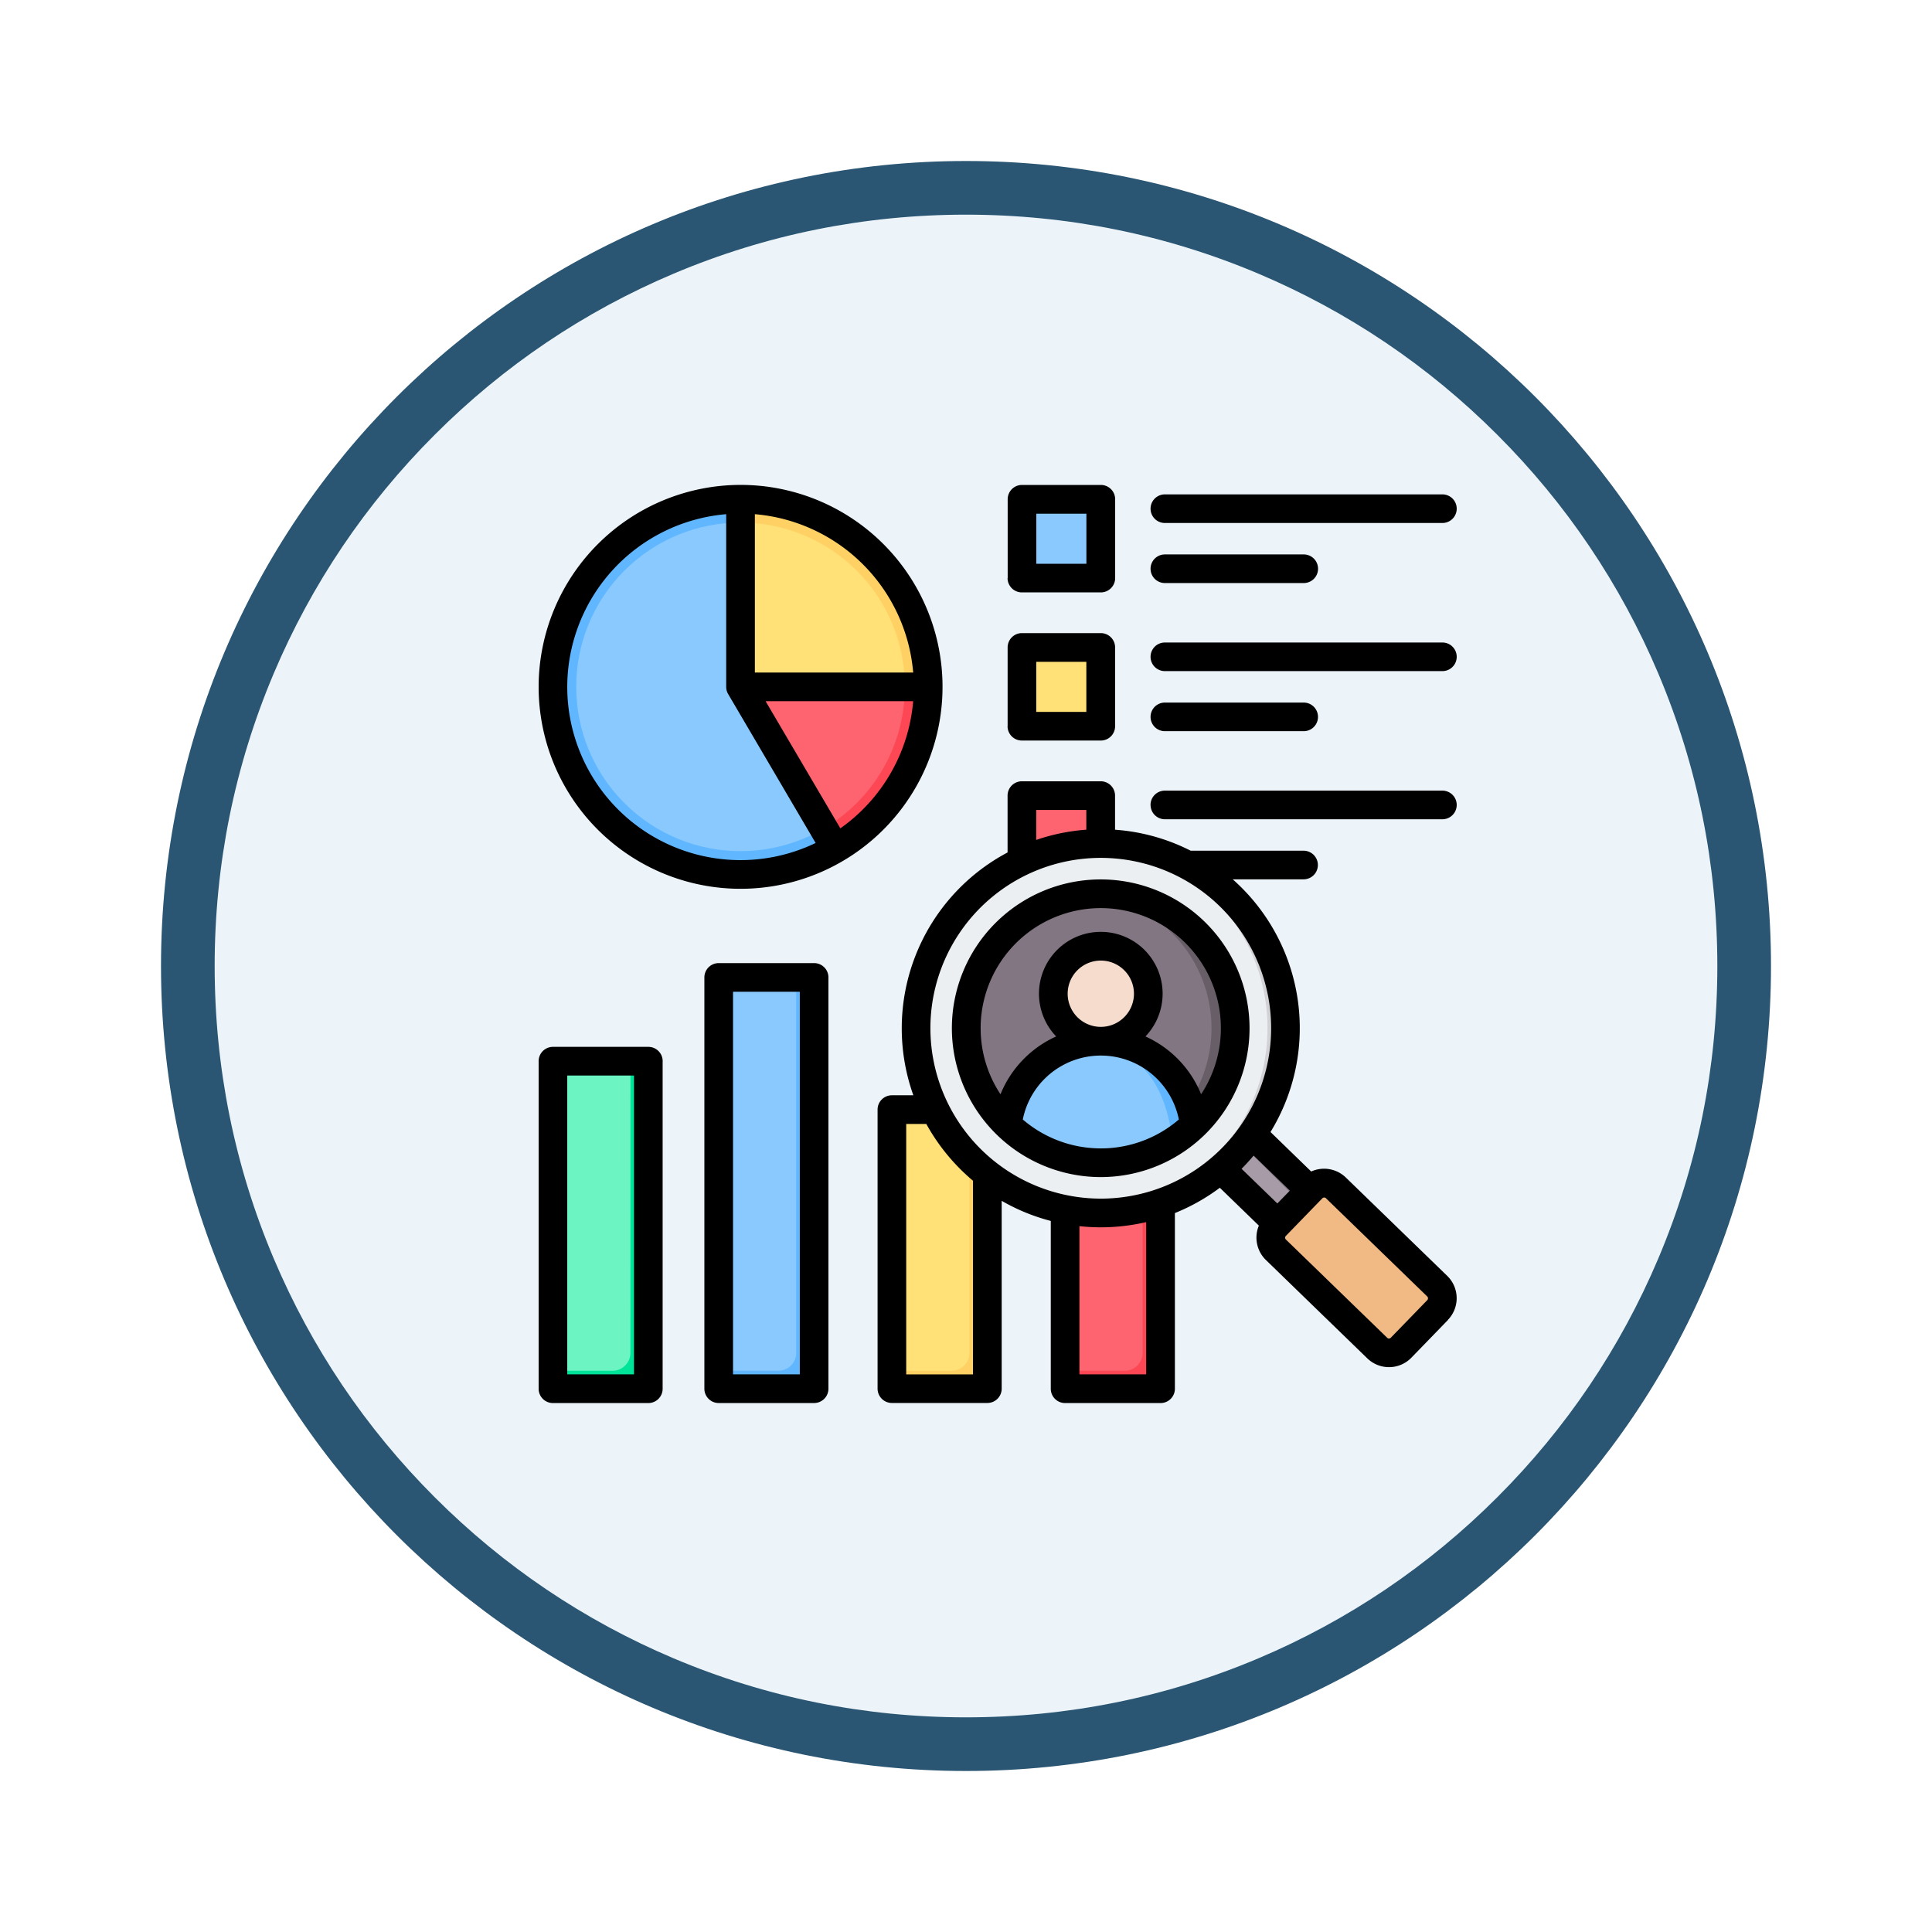 <svg xmlns="http://www.w3.org/2000/svg" xmlns:xlink="http://www.w3.org/1999/xlink" width="108" height="108" viewBox="0 0 108 108">
  <defs>
    <filter id="Path_904820" x="0" y="0" width="108" height="108" filterUnits="userSpaceOnUse">
      <feOffset dy="3" input="SourceAlpha"/>
      <feGaussianBlur stdDeviation="3" result="blur"/>
      <feFlood flood-opacity="0.161"/>
      <feComposite operator="in" in2="blur"/>
      <feComposite in="SourceGraphic"/>
    </filter>
  </defs>
  <g id="Group_1144407" data-name="Group 1144407" transform="translate(-201 -1344)">
    <g id="Group_1144403" data-name="Group 1144403">
      <g transform="matrix(1, 0, 0, 1, 201, 1344)" filter="url(#Path_904820)">
        <g id="Path_904820-2" data-name="Path 904820" transform="translate(9 6)" fill="#ecf4fa">
          <path d="M 45 88.5 C 39.127 88.5 33.43 87.35 28.068 85.082 C 22.889 82.891 18.236 79.755 14.241 75.759 C 10.245 71.764 7.109 67.111 4.918 61.932 C 2.65 56.57 1.5 50.873 1.5 45 C 1.5 39.127 2.65 33.43 4.918 28.068 C 7.109 22.889 10.245 18.236 14.241 14.241 C 18.236 10.245 22.889 7.109 28.068 4.918 C 33.43 2.65 39.127 1.5 45 1.5 C 50.873 1.5 56.57 2.65 61.932 4.918 C 67.111 7.109 71.764 10.245 75.759 14.241 C 79.755 18.236 82.891 22.889 85.082 28.068 C 87.35 33.43 88.5 39.127 88.5 45 C 88.5 50.873 87.35 56.57 85.082 61.932 C 82.891 67.111 79.755 71.764 75.759 75.759 C 71.764 79.755 67.111 82.891 61.932 85.082 C 56.57 87.35 50.873 88.5 45 88.5 Z" stroke="none"/>
          <path d="M 45 3 C 39.329 3 33.829 4.11 28.653 6.299 C 23.652 8.415 19.16 11.443 15.302 15.302 C 11.443 19.16 8.415 23.652 6.299 28.653 C 4.11 33.829 3 39.329 3 45 C 3 50.671 4.11 56.171 6.299 61.347 C 8.415 66.348 11.443 70.84 15.302 74.698 C 19.16 78.557 23.652 81.585 28.653 83.701 C 33.829 85.89 39.329 87 45 87 C 50.671 87 56.171 85.89 61.347 83.701 C 66.348 81.585 70.84 78.557 74.698 74.698 C 78.557 70.84 81.585 66.348 83.701 61.347 C 85.89 56.171 87 50.671 87 45 C 87 39.329 85.89 33.829 83.701 28.653 C 81.585 23.652 78.557 19.16 74.698 15.302 C 70.84 11.443 66.348 8.415 61.347 6.299 C 56.171 4.11 50.671 3 45 3 M 45 0 C 69.853 0 90 20.147 90 45 C 90 69.853 69.853 90 45 90 C 20.147 90 0 69.853 0 45 C 0 20.147 20.147 0 45 0 Z" stroke="none" fill="#2a5673"/>
        </g>
      </g>
      <g id="Group_1144402" data-name="Group 1144402" transform="translate(262.9 1402.865)">
        <g id="Group_1144401" data-name="Group 1144401" transform="translate(-35.334 -35.298)">
          <g id="Group_1144396" data-name="Group 1144396" transform="translate(0 0)">
            <circle id="Ellipse_11597" data-name="Ellipse 11597" cx="10.487" cy="10.487" r="10.487" transform="translate(0 14.828) rotate(-45)" fill="#60b7ff"/>
            <circle id="Ellipse_11598" data-name="Ellipse 11598" cx="9.184" cy="9.184" r="9.184" transform="translate(1.842 14.828) rotate(-45)" fill="#8ac9fe"/>
            <path id="Path_979255" data-name="Path 979255" d="M112.608,112.62h10.487a10.482,10.482,0,0,1-5.243,9.083Z" transform="translate(-97.777 -97.792)" fill="#fd4755" fill-rule="evenodd"/>
            <path id="Path_979256" data-name="Path 979256" d="M112.608,112.62h9.184a9.18,9.18,0,0,1-4.591,7.954Z" transform="translate(-97.777 -97.792)" fill="#fe646f" fill-rule="evenodd"/>
            <path id="Path_979257" data-name="Path 979257" d="M123.095,18.5H112.608V8.01A10.487,10.487,0,0,1,123.095,18.5Z" transform="translate(-97.777 -3.669)" fill="#ffd064" fill-rule="evenodd"/>
            <path id="Path_979258" data-name="Path 979258" d="M121.792,30.192h-9.184V21.008A9.184,9.184,0,0,1,121.792,30.192Z" transform="translate(-97.777 -15.364)" fill="#ffe177" fill-rule="evenodd"/>
          </g>
          <g id="Group_1144397" data-name="Group 1144397" transform="translate(30.284 4.064)">
            <path id="Path_979259" data-name="Path 979259" d="M267.887,5.247h2.7a1.131,1.131,0,0,1,1.128,1.128v2.7a1.131,1.131,0,0,1-1.128,1.128h-2.7a1.131,1.131,0,0,1-1.128-1.128v-2.7A1.131,1.131,0,0,1,267.887,5.247Z" transform="translate(-266.759 -5.247)" fill="#8ac9fe" fill-rule="evenodd"/>
            <path id="Path_979260" data-name="Path 979260" d="M267.887,87.873h2.7A1.131,1.131,0,0,1,271.721,89v2.7a1.131,1.131,0,0,1-1.128,1.128h-2.7a1.131,1.131,0,0,1-1.128-1.128V89A1.131,1.131,0,0,1,267.887,87.873Z" transform="translate(-266.759 -79.59)" fill="#ffe177" fill-rule="evenodd"/>
            <path id="Path_979261" data-name="Path 979261" d="M267.887,170.5h2.7a1.131,1.131,0,0,1,1.128,1.128v2.7a1.131,1.131,0,0,1-1.128,1.128h-2.7a1.131,1.131,0,0,1-1.128-1.128v-2.7A1.131,1.131,0,0,1,267.887,170.5Z" transform="translate(-266.759 -153.932)" fill="#fe646f" fill-rule="evenodd"/>
          </g>
          <g id="Group_1144398" data-name="Group 1144398" transform="translate(4.344 31.072)">
            <path id="Path_979262" data-name="Path 979262" d="M198.014,348.361h3.33a1,1,0,0,1,1,1v13.6a1,1,0,0,1-1,1h-3.33a1,1,0,0,1-1-1v-13.6A1,1,0,0,1,198.014,348.361Z" transform="translate(-178.064 -340.973)" fill="#ffe177" fill-rule="evenodd"/>
            <path id="Path_979263" data-name="Path 979263" d="M201.345,348.361a1,1,0,0,1,1,1v13.6a1,1,0,0,1-1,1h-3.33a1,1,0,0,1-1-1h3.33a1,1,0,0,0,1-1Z" transform="translate(-178.064 -340.973)" fill="#ffd064" fill-rule="evenodd"/>
            <path id="Path_979264" data-name="Path 979264" d="M294.6,348.361h3.33a1,1,0,0,1,1,1v13.6a1,1,0,0,1-1,1H294.6a1,1,0,0,1-1-1v-13.6A1,1,0,0,1,294.6,348.361Z" transform="translate(-264.967 -340.973)" fill="#fe646f" fill-rule="evenodd"/>
            <path id="Path_979265" data-name="Path 979265" d="M297.93,348.361a1,1,0,0,1,1,1v13.6a1,1,0,0,1-1,1H294.6a1,1,0,0,1-1-1h3.33a1,1,0,0,0,1-1Z" transform="translate(-264.967 -340.973)" fill="#fd4755" fill-rule="evenodd"/>
            <path id="Path_979266" data-name="Path 979266" d="M9,321.361h3.33a1,1,0,0,1,1,1v16.305a1,1,0,0,1-1,1H9a1,1,0,0,1-1-1V322.363A1,1,0,0,1,9,321.361Z" transform="translate(-8 -316.679)" fill="#6cf5c2" fill-rule="evenodd"/>
            <path id="Path_979267" data-name="Path 979267" d="M12.333,321.361a1,1,0,0,1,1,1v16.305a1,1,0,0,1-1,1H9a1,1,0,0,1-1-1h3.33a1,1,0,0,0,1-1Z" transform="translate(-8 -316.679)" fill="#00e499" fill-rule="evenodd"/>
            <path id="Path_979268" data-name="Path 979268" d="M101.428,274.658h3.33a1,1,0,0,1,1,1v20.987a1,1,0,0,1-1,1h-3.33a1,1,0,0,1-1-1V275.66A1,1,0,0,1,101.428,274.658Z" transform="translate(-91.161 -274.658)" fill="#8ac9fe" fill-rule="evenodd"/>
            <path id="Path_979269" data-name="Path 979269" d="M104.759,274.658a1,1,0,0,1,1,1v20.987a1,1,0,0,1-1,1h-3.33a1,1,0,0,1-1-1h3.33a1,1,0,0,0,1-1Z" transform="translate(-91.161 -274.658)" fill="#60b7ff" fill-rule="evenodd"/>
          </g>
          <g id="Group_1144399" data-name="Group 1144399" transform="translate(20.363 19.313)">
            <path id="Path_979270" data-name="Path 979270" d="M374.973,354.862a10.383,10.383,0,0,1-1.752,1.929l4.765,4.671,1.814-1.869Z" transform="translate(-352.628 -335.063)" fill="#a79ba7" fill-rule="evenodd"/>
            <path id="Path_979271" data-name="Path 979271" d="M386.368,354.541a1.2,1.2,0,0,1-.519.7l4.733,4.7.58-.635Z" transform="translate(-363.99 -334.775)" fill="#837683" fill-rule="evenodd"/>
            <path id="Path_979272" data-name="Path 979272" d="M415.587,398.573l2.047-2.11a.942.942,0,0,0-.02-1.327l-5.67-5.5a.941.941,0,0,0-1.327.02l-2.047,2.11a.941.941,0,0,0,.02,1.327l5.67,5.5A.941.941,0,0,0,415.587,398.573Z" transform="translate(-384.196 -366.111)" fill="#f1ba84" fill-rule="evenodd"/>
            <path id="Path_979273" data-name="Path 979273" d="M434.131,389.632l5.67,5.5a.941.941,0,0,1,.02,1.327l-2.047,2.11a.932.932,0,0,1-.254.186.942.942,0,0,0,1.093-.186l2.047-2.11a.941.941,0,0,0-.02-1.327l-5.67-5.5a.942.942,0,0,0-1.073-.166A.935.935,0,0,1,434.131,389.632Z" transform="translate(-407.222 -366.111)" fill="#e3a76f" fill-rule="evenodd"/>
            <circle id="Ellipse_11599" data-name="Ellipse 11599" cx="10.326" cy="10.326" r="10.326" transform="translate(0 14.601) rotate(-45)" fill="#eceff1"/>
            <path id="Path_979274" data-name="Path 979274" d="M309.015,200a10.326,10.326,0,0,1,0,20.651q-.252,0-.5-.012a10.326,10.326,0,0,0,0-20.627Q308.763,200,309.015,200Z" transform="translate(-294.408 -195.729)" fill="#d1d1d6" fill-rule="evenodd"/>
          </g>
          <g id="Group_1144400" data-name="Group 1144400" transform="translate(27.452 26.395)">
            <circle id="Ellipse_11600" data-name="Ellipse 11600" cx="7.518" cy="7.518" r="7.518" transform="translate(0 0)" fill="#837683"/>
            <path id="Path_979275" data-name="Path 979275" d="M313.7,235.524a7.519,7.519,0,0,1-6.85,7.489q.33.029.668.029a7.586,7.586,0,0,0,1.076-.076l.136-.021a7.519,7.519,0,0,0-1.212-14.94q-.338,0-.668.029A7.519,7.519,0,0,1,313.7,235.524Z" transform="translate(-299.995 -228.005)" fill="#685e68" fill-rule="evenodd"/>
            <path id="Path_979276" data-name="Path 979276" d="M266.656,310.239a5.253,5.253,0,0,0-5.22,4.685,7.493,7.493,0,0,0,5.22,2.108,7.582,7.582,0,0,0,1.076-.076,7.5,7.5,0,0,0,4.144-2.032A5.251,5.251,0,0,0,266.656,310.239Z" transform="translate(-259.138 -301.995)" fill="#8ac9fe" fill-rule="evenodd"/>
            <path id="Path_979277" data-name="Path 979277" d="M306.847,310.281c3.125.4,4.385,2.762,4.674,5.6a7.543,7.543,0,0,0,1.214-.953,5.251,5.251,0,0,0-5.22-4.685A5.311,5.311,0,0,0,306.847,310.281Z" transform="translate(-299.997 -301.995)" fill="#60b7ff" fill-rule="evenodd"/>
            <circle id="Ellipse_11601" data-name="Ellipse 11601" cx="2.655" cy="2.655" r="2.655" transform="translate(4.864 2.538)" fill="#f6dccd"/>
            <path id="Path_979278" data-name="Path 979278" d="M312.5,255.973a2.655,2.655,0,0,1-2.32,2.634,2.683,2.683,0,0,0,.334.021,2.655,2.655,0,1,0,0-5.309,2.682,2.682,0,0,0-.334.021A2.655,2.655,0,0,1,312.5,255.973Z" transform="translate(-302.997 -250.781)" fill="#f1cbbc" fill-rule="evenodd"/>
          </g>
        </g>
        <path id="Path_979279" data-name="Path 979279" d="M24.709,30.383a6.676,6.676,0,0,0,1.109,3.69,6.036,6.036,0,0,1,3.112-3.232,3.456,3.456,0,1,1,4.991,0,6.04,6.04,0,0,1,3.112,3.232,6.715,6.715,0,1,0-12.325-3.69Zm6.717-.077a1.853,1.853,0,1,1,1.853-1.853A1.855,1.855,0,0,1,31.425,30.306Zm0,6.793a6.685,6.685,0,0,1-4.361-1.616,4.449,4.449,0,0,1,8.724,0A6.688,6.688,0,0,1,31.425,37.1ZM23.1,30.383a8.32,8.32,0,1,1,8.32,8.32A8.33,8.33,0,0,1,23.1,30.383ZM14.6,28.343H10.867V49.731H14.6Zm1.6-.8V50.533a.8.8,0,0,1-.8.8H10.065a.8.8,0,0,1-.8-.8V27.541a.8.8,0,0,1,.8-.8H15.4a.8.8,0,0,1,.8.8ZM49.679,45.382l-5.671-5.5a.131.131,0,0,0-.094-.037h0a.135.135,0,0,0-.1.04l-2.047,2.11a.141.141,0,0,0,0,.193l5.67,5.5a.141.141,0,0,0,.194,0l2.048-2.11A.141.141,0,0,0,49.679,45.382ZM33.962,41.219a11.153,11.153,0,0,1-3.731.227v8.285h3.731ZM24.28,38.906a11.207,11.207,0,0,1-2.609-3.174H20.548v14H24.28ZM21.9,30.383a9.524,9.524,0,1,1,9.523,9.524A9.534,9.534,0,0,1,21.9,30.383Zm5.915-10.527a11.051,11.051,0,0,1,2.8-.572V18.179h-2.8ZM39.97,37.5c-.214.256-.439.5-.675.74l2,1.937.7-.718Zm10.863,9.19L48.786,48.8a1.743,1.743,0,0,1-2.462.037l-5.67-5.5a1.744,1.744,0,0,1-.393-1.922L38.079,39.3a11.122,11.122,0,0,1-2.512,1.414v9.821a.8.8,0,0,1-.8.8H29.429a.8.8,0,0,1-.8-.8V41.154a11.042,11.042,0,0,1-2.744-1.124v10.5a.8.8,0,0,1-.8.8H19.747a.8.8,0,0,1-.8-.8V34.93a.8.8,0,0,1,.8-.8h1.2a11.127,11.127,0,0,1,5.267-13.574V17.377a.8.8,0,0,1,.8-.8h4.408a.8.8,0,0,1,.8.8v1.908a11.042,11.042,0,0,1,4.227,1.173h6.311a.8.8,0,1,1,0,1.6H38.8a11.109,11.109,0,0,1,2.112,14.125l2.275,2.208a1.746,1.746,0,0,1,1.934.334l5.67,5.5a1.742,1.742,0,0,1,.037,2.461ZM5.332,33.025H1.6V49.731H5.332Zm1.6-.8v18.31a.8.8,0,0,1-.8.8H.8a.8.8,0,0,1-.8-.8V32.223a.8.8,0,0,1,.8-.8H6.134a.8.8,0,0,1,.8.8ZM27.817,12.7h2.8V9.9h-2.8Zm-1.6.8V9.094a.8.8,0,0,1,.8-.8h4.408a.8.8,0,0,1,.8.8V13.5a.8.8,0,0,1-.8.8H27.015A.8.8,0,0,1,26.213,13.5Zm8.793.277h7.757a.8.8,0,1,0,0-1.6H35.007a.8.8,0,0,0,0,1.6Zm0-3.358H50.521a.8.8,0,0,0,0-1.6H35.007a.8.8,0,0,0,0,1.6Zm-7.19-6h2.8v-2.8h-2.8Zm-1.6.8V.811a.8.8,0,0,1,.8-.8h4.408a.8.8,0,0,1,.8.8V5.218a.8.8,0,0,1-.8.8H27.015A.8.8,0,0,1,26.213,5.218Zm8.793.277h7.757a.8.8,0,1,0,0-1.6H35.007a.8.8,0,0,0,0,1.6Zm0-3.357H50.521a.8.8,0,1,0,0-1.6H35.007a.8.8,0,0,0,0,1.6ZM1.6,11.3a9.684,9.684,0,0,0,13.884,8.726L10.594,11.7a.809.809,0,0,1-.11-.407V1.646A9.7,9.7,0,0,0,1.6,11.3ZM12.088,1.646a9.7,9.7,0,0,1,8.85,8.853l-8.85,0ZM20.936,12.1l-8.249,0,4.179,7.108a9.686,9.686,0,0,0,4.07-7.1ZM0,11.3A11.289,11.289,0,1,0,11.286.009,11.3,11.3,0,0,0,0,11.3Zm34.208,6.6a.8.8,0,0,0,.8.8H50.521a.8.8,0,1,0,0-1.6H35.007A.8.8,0,0,0,34.205,17.9Z" transform="translate(-31.79 -31.768)" fill-rule="evenodd"/>
      </g>
    </g>
  </g>
</svg>
